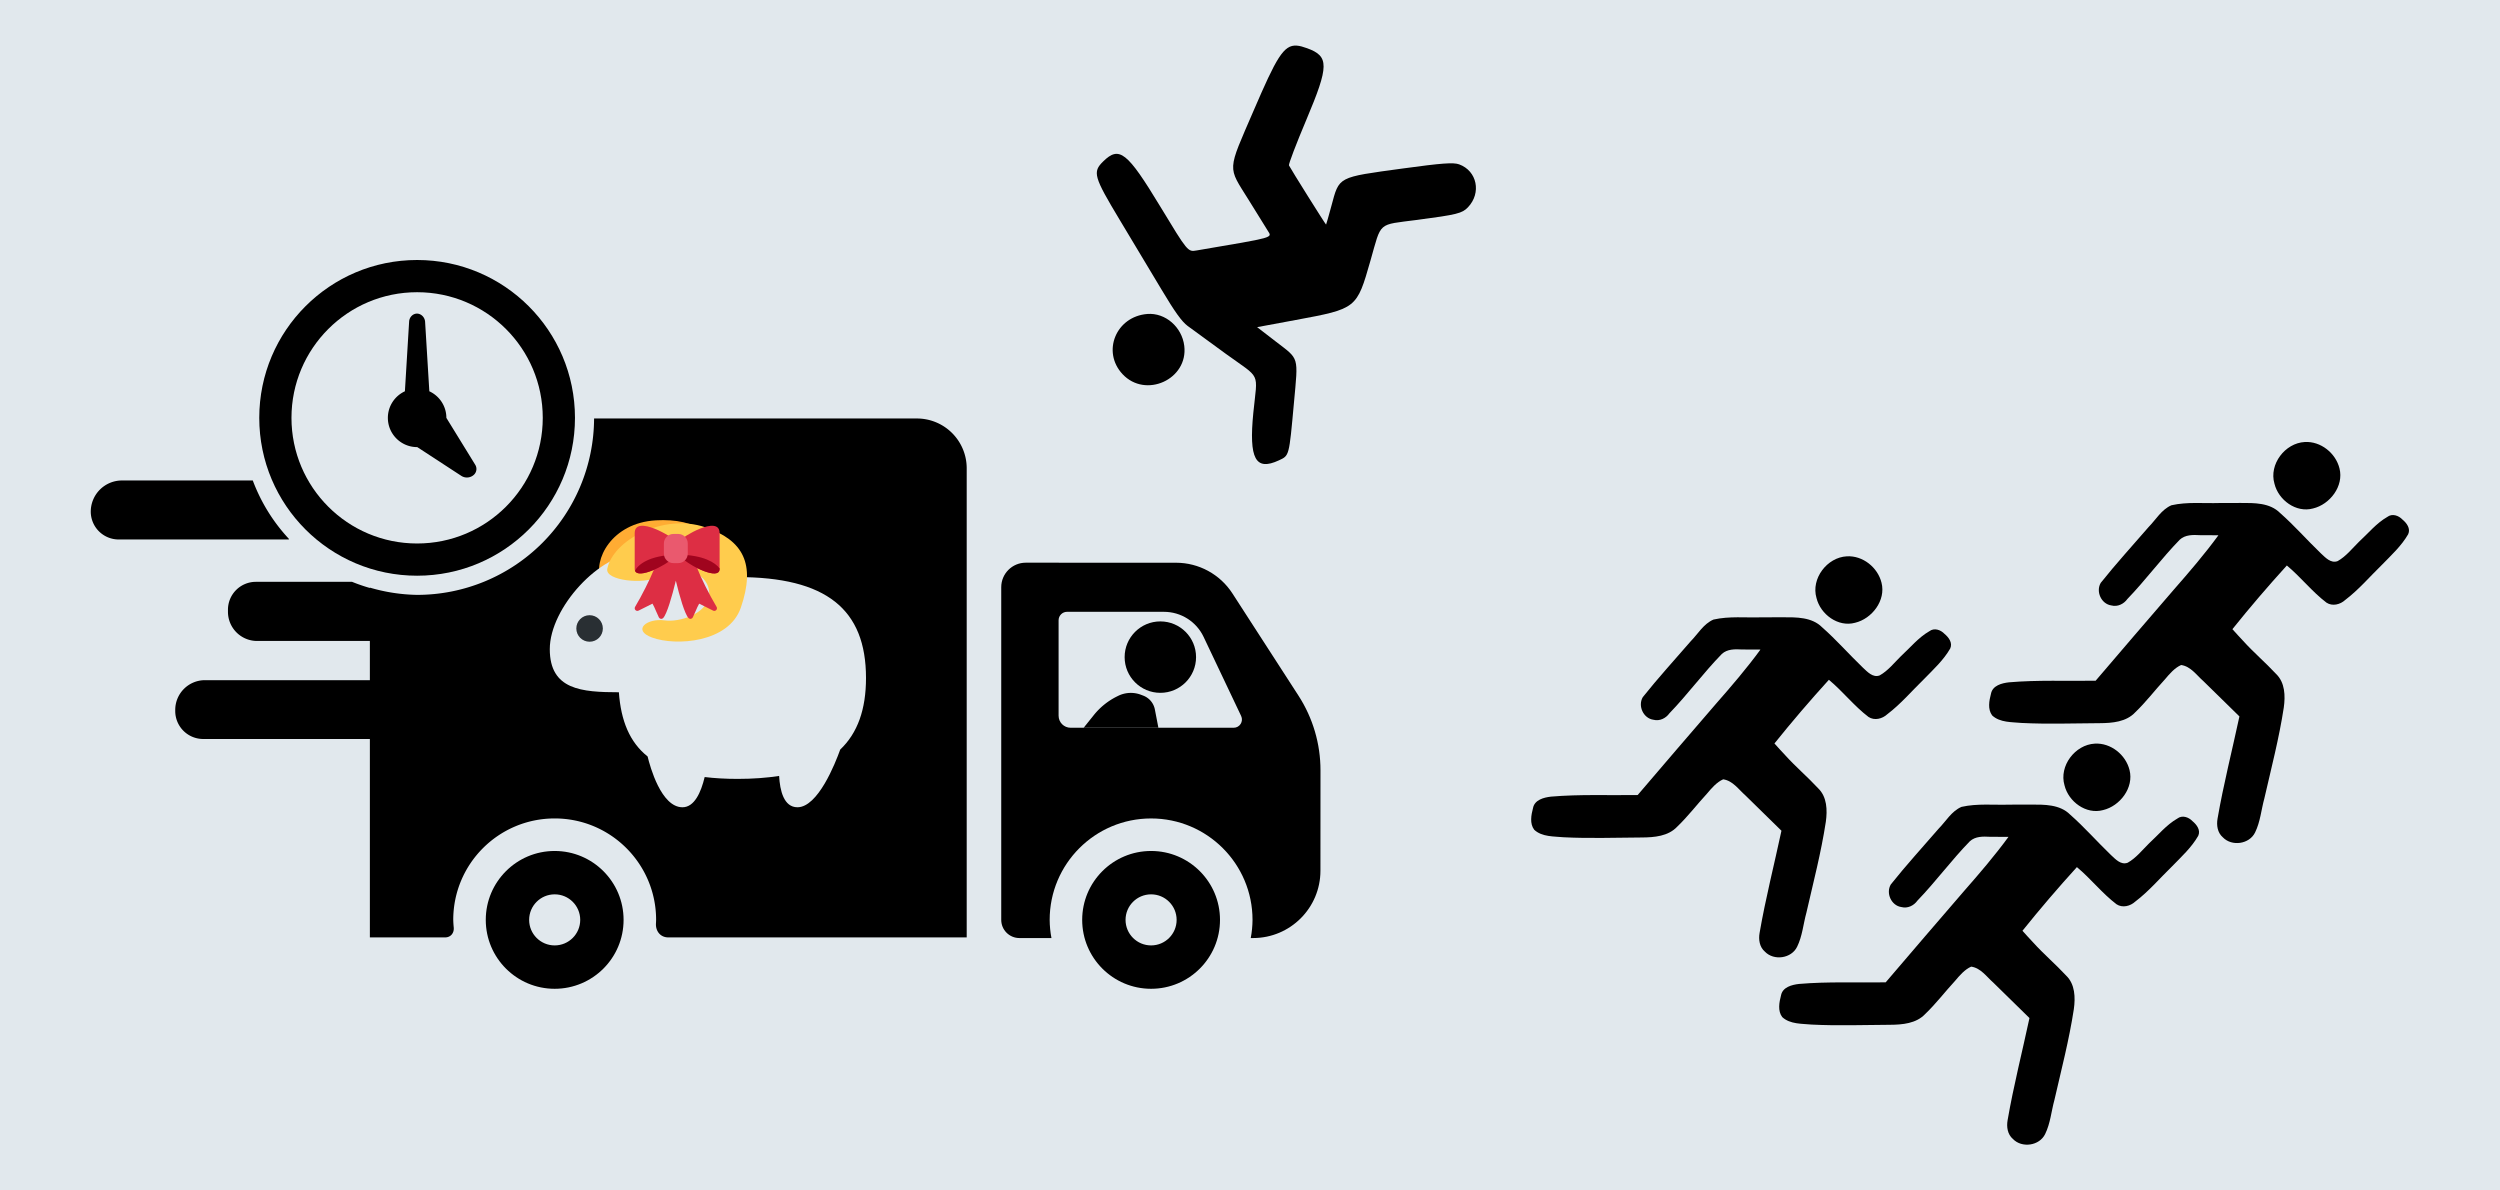 <?xml version="1.0" encoding="UTF-8" standalone="no"?>
<!-- Created with Inkscape (http://www.inkscape.org/) -->

<svg
   width="210mm"
   height="100mm"
   viewBox="0 0 210 100"
   version="1.1"
   id="svg1"
   xml:space="preserve"
   inkscape:version="1.4 (e7c3feb100, 2024-10-09)"
   sodipodi:docname="chuang-blank.svg"
   xmlns:inkscape="http://www.inkscape.org/namespaces/inkscape"
   xmlns:sodipodi="http://sodipodi.sourceforge.net/DTD/sodipodi-0.dtd"
   xmlns:xlink="http://www.w3.org/1999/xlink"
   xmlns="http://www.w3.org/2000/svg"
   xmlns:svg="http://www.w3.org/2000/svg"><sodipodi:namedview
     id="namedview1"
     pagecolor="#ffffff"
     bordercolor="#000000"
     borderopacity="0.25"
     inkscape:showpageshadow="2"
     inkscape:pageopacity="0.0"
     inkscape:pagecheckerboard="0"
     inkscape:deskcolor="#d1d1d1"
     inkscape:document-units="mm"
     showguides="true"
     inkscape:zoom="0.50856281"
     inkscape:cx="229.07692"
     inkscape:cy="-89.467809"
     inkscape:window-width="2194"
     inkscape:window-height="1158"
     inkscape:window-x="0"
     inkscape:window-y="0"
     inkscape:window-maximized="1"
     inkscape:current-layer="layer1" /><defs
     id="defs1"><inkscape:path-effect
       effect="fillet_chamfer"
       id="path-effect10"
       is_visible="true"
       lpeversion="1"
       nodesatellites_param="F,0,0,1,0,0,0,1 @ F,0,0,1,0,1.28,0,1 @ F,0,0,1,0,1.054,0,1 @ F,0,0,1,0,0.866,0,1 @ F,0,0,1,0,0,0,1"
       radius="0"
       unit="px"
       method="auto"
       mode="F"
       chamfer_steps="1"
       flexible="false"
       use_knot_distance="true"
       apply_no_radius="true"
       apply_with_radius="true"
       only_selected="false"
       hide_knots="false" /><inkscape:path-effect
       effect="fillet_chamfer"
       id="path-effect8"
       is_visible="true"
       lpeversion="1"
       nodesatellites_param="F,0,0,1,0,0,0,1 @ F,0,0,1,0,1.694,0,1 @ F,0,0,1,0,1.691,0,1 @ F,0,0,1,0,1.308,0,1"
       radius="0"
       unit="px"
       method="auto"
       mode="F"
       chamfer_steps="1"
       flexible="false"
       use_knot_distance="true"
       apply_no_radius="true"
       apply_with_radius="true"
       only_selected="false"
       hide_knots="false" /><inkscape:path-effect
       effect="fillet_chamfer"
       id="path-effect36"
       is_visible="true"
       lpeversion="1"
       nodesatellites_param="F,0,0,1,0,0,0,1 @ F,0,0,1,0,0.524,0,1 @ F,0,0,1,0,0.711,0,1 @ F,0,0,1,0,0,0,1"
       radius="0"
       unit="px"
       method="auto"
       mode="F"
       chamfer_steps="1"
       flexible="false"
       use_knot_distance="true"
       apply_no_radius="true"
       apply_with_radius="true"
       only_selected="false"
       hide_knots="false" /><inkscape:path-effect
       effect="fillet_chamfer"
       id="path-effect35"
       is_visible="true"
       lpeversion="1"
       nodesatellites_param="F,0,0,1,0,0,0,1 @ F,0,0,1,0,0,0,1 @ F,0,0,1,0,0,0,1 @ F,0,0,1,0,0,0,1"
       radius="0"
       unit="px"
       method="auto"
       mode="F"
       chamfer_steps="1"
       flexible="false"
       use_knot_distance="true"
       apply_no_radius="true"
       apply_with_radius="true"
       only_selected="false"
       hide_knots="false" /><inkscape:path-effect
       effect="fillet_chamfer"
       id="path-effect34"
       is_visible="true"
       lpeversion="1"
       nodesatellites_param="F,0,0,1,0,0.67,0,1 @ F,0,0,1,0,0.74,0,1 @ F,0,0,1,0,0,0,1 @ F,0,0,1,0,0,0,1"
       radius="0"
       unit="px"
       method="auto"
       mode="F"
       chamfer_steps="1"
       flexible="false"
       use_knot_distance="true"
       apply_no_radius="true"
       apply_with_radius="true"
       only_selected="false"
       hide_knots="false" /><inkscape:path-effect
       effect="fillet_chamfer"
       id="path-effect33"
       is_visible="true"
       lpeversion="1"
       nodesatellites_param="F,0,0,1,0,0,0,1 @ F,0,0,1,0,0,0,1 @ F,0,0,1,0,0,0,1 @ F,0,0,1,0,0,0,1"
       radius="0"
       unit="px"
       method="auto"
       mode="F"
       chamfer_steps="1"
       flexible="false"
       use_knot_distance="true"
       apply_no_radius="true"
       apply_with_radius="true"
       only_selected="false"
       hide_knots="false" /><inkscape:path-effect
       effect="fillet_chamfer"
       id="path-effect29"
       is_visible="true"
       lpeversion="1"
       nodesatellites_param="F,0,0,1,0,2.634,0,1 @ F,0,0,1,0,0,0,1 @ F,0,0,1,0,0,0,1 @ F,0,0,1,0,2.343,0,1"
       radius="0"
       unit="px"
       method="auto"
       mode="F"
       chamfer_steps="1"
       flexible="false"
       use_knot_distance="true"
       apply_no_radius="true"
       apply_with_radius="true"
       only_selected="false"
       hide_knots="false" /><inkscape:path-effect
       effect="fillet_chamfer"
       id="path-effect28"
       is_visible="true"
       lpeversion="1"
       nodesatellites_param="F,0,0,1,0,2.498,0,1 @ F,0,0,1,0,0,0,1 @ F,0,0,1,0,0,0,1 @ F,0,0,1,0,2.349,0,1"
       radius="0"
       unit="px"
       method="auto"
       mode="F"
       chamfer_steps="1"
       flexible="false"
       use_knot_distance="true"
       apply_no_radius="true"
       apply_with_radius="true"
       only_selected="false"
       hide_knots="false" /><inkscape:path-effect
       effect="fillet_chamfer"
       id="path-effect27"
       is_visible="true"
       lpeversion="1"
       nodesatellites_param="F,0,0,1,0,2.342,0,1 @ F,0,0,1,0,0,0,1 @ F,0,0,1,0,0,0,1 @ F,0,0,1,0,2.448,0,1"
       radius="0"
       unit="px"
       method="auto"
       mode="F"
       chamfer_steps="1"
       flexible="false"
       use_knot_distance="true"
       apply_no_radius="true"
       apply_with_radius="true"
       only_selected="false"
       hide_knots="false" /><inkscape:path-effect
       effect="fillet_chamfer"
       id="path-effect22"
       is_visible="true"
       lpeversion="1"
       nodesatellites_param="F,0,0,1,0,0,0,1 @ F,0,0,1,0,2.329,0,1 @ F,0,0,1,0,1.095,0,1 @ F,0,0,1,0,0,0,1 @ F,0,0,1,0,0,0,1 @ F,0,0,1,0,0,0,1"
       radius="0"
       unit="px"
       method="auto"
       mode="F"
       chamfer_steps="1"
       flexible="false"
       use_knot_distance="true"
       apply_no_radius="true"
       apply_with_radius="true"
       only_selected="false"
       hide_knots="false" /><inkscape:path-effect
       effect="fillet_chamfer"
       id="path-effect21"
       is_visible="true"
       lpeversion="1"
       nodesatellites_param="F,0,0,1,0,0,0,1 @ F,0,0,1,0,0,0,1 @ F,0,0,1,0,0,0,1 @ F,0,0,1,0,0,0,1"
       radius="0"
       unit="px"
       method="auto"
       mode="F"
       chamfer_steps="1"
       flexible="false"
       use_knot_distance="true"
       apply_no_radius="true"
       apply_with_radius="true"
       only_selected="false"
       hide_knots="false" /><inkscape:path-effect
       effect="fillet_chamfer"
       id="path-effect20"
       is_visible="true"
       lpeversion="1"
       nodesatellites_param="F,0,0,1,0,0.712,0,1 @ F,0,0,1,0,0,0,1 @ F,0,0,1,0,0,0,1 @ F,0,0,1,0,1.01,0,1"
       radius="0"
       unit="px"
       method="auto"
       mode="F"
       chamfer_steps="1"
       flexible="false"
       use_knot_distance="true"
       apply_no_radius="true"
       apply_with_radius="true"
       only_selected="false"
       hide_knots="false" /><inkscape:path-effect
       effect="fillet_chamfer"
       id="path-effect18"
       is_visible="true"
       lpeversion="1"
       nodesatellites_param="F,0,0,1,0,0,0,1 @ F,0,0,1,0,0,0,1 @ F,0,0,1,0,0,0,1 @ F,0,0,1,0,0,0,1 @ F,0,0,1,0,0,0,1 @ F,0,0,1,0,0,0,1 @ F,0,0,1,0,0,0,1 @ F,0,0,1,0,0,0,1 @ F,0,0,1,0,0,0,1 @ F,0,0,1,0,0,0,1 @ F,0,0,1,0,0,0,1 @ F,0,0,1,0,3.405,0,1 @ F,0,0,1,0,3.071,0,1"
       radius="0"
       unit="px"
       method="auto"
       mode="F"
       chamfer_steps="1"
       flexible="false"
       use_knot_distance="true"
       apply_no_radius="true"
       apply_with_radius="true"
       only_selected="false"
       hide_knots="false" /><inkscape:path-effect
       effect="fillet_chamfer"
       id="path-effect9"
       is_visible="true"
       lpeversion="1"
       nodesatellites_param="F,0,0,1,0,2.058,0,1 @ F,0,0,1,0,0,0,1 @ F,0,0,1,0,5.658,0,1 @ F,0,0,1,0,1.526,0,1"
       radius="0"
       unit="px"
       method="auto"
       mode="F"
       chamfer_steps="1"
       flexible="false"
       use_knot_distance="true"
       apply_no_radius="true"
       apply_with_radius="true"
       only_selected="false"
       hide_knots="false" /><inkscape:path-effect
       effect="fillet_chamfer"
       id="path-effect7"
       is_visible="true"
       lpeversion="1"
       nodesatellites_param="F,0,0,1,0,2.058,0,1 @ F,0,0,1,0,0,0,1 @ F,0,0,1,0,5.658,0,1 @ F,0,0,1,0,1.526,0,1"
       radius="0"
       unit="px"
       method="auto"
       mode="F"
       chamfer_steps="1"
       flexible="false"
       use_knot_distance="true"
       apply_no_radius="true"
       apply_with_radius="true"
       only_selected="false"
       hide_knots="false" /><inkscape:path-effect
       effect="fillet_chamfer"
       id="path-effect6"
       is_visible="true"
       lpeversion="1"
       nodesatellites_param="F,0,0,1,0,0,0,1 @ F,0,0,1,0,0,0,1 @ F,0,0,1,0,0.848,0,1 @ F,0,0,1,0,0,0,1 @ F,0,0,1,0,0,0,1 @ F,0,0,1,0,0,0,1 @ F,0,0,1,0,1.189,0,1 @ F,0,0,1,0,0,0,1 @ F,0,0,1,0,4.183,0,1"
       radius="0"
       unit="px"
       method="auto"
       mode="F"
       chamfer_steps="1"
       flexible="false"
       use_knot_distance="true"
       apply_no_radius="true"
       apply_with_radius="true"
       only_selected="false"
       hide_knots="false" /></defs><g
     inkscape:label="图层 1"
     inkscape:groupmode="layer"
     id="layer1"
     transform="translate(-49.994,-70.036)"><rect
       style="fill:#e1e8ed;stroke-width:0.1;fill-opacity:1"
       id="rect2"
       width="210"
       height="100"
       x="49.994"
       y="70.036"
       transform="translate(-9.1666666e-7)" /><g
       id="g3"
       transform="translate(7.624,3.826)"><g
         id="g45"
         transform="matrix(0.487,0,0,0.487,140.992,80.728)"><path
           id="path53"
           d="m 101.354,76.668 c -2.767,0.091 -5.587,-0.234 -8.309,0.385 -1.726,0.74 -2.681,2.478 -3.953,3.767 -2.761,3.194 -5.618,6.315 -8.246,9.618 -0.884,1.494 0.091,3.657 1.836,3.898 1.061,0.28 2.139,-0.244 2.757,-1.111 3.161,-3.276 5.859,-6.973 9.035,-10.231 0.949,-0.878 2.29,-0.845 3.493,-0.778 1.059,0.006 2.117,0.01 3.176,0.015 -2.375,3.252 -5.001,6.305 -7.653,9.332 -4.511,5.247 -9.044,10.482 -13.525,15.758 -4.982,0.079 -9.979,-0.151 -14.949,0.275 -1.233,0.142 -2.834,0.546 -3.104,1.972 -0.315,1.194 -0.596,2.682 0.206,3.74 1.344,1.264 3.447,1.135 5.082,1.298 4.49,0.23 8.989,0.06 13.482,0.037 2.147,-0.014 4.559,-0.207 6.117,-1.879 1.846,-1.767 3.391,-3.813 5.123,-5.687 0.793,-0.942 1.681,-1.979 2.791,-2.466 1.665,0.242 2.651,1.742 3.83,2.773 2.068,2.044 4.139,4.058 6.221,6.094 -1.254,5.875 -2.748,11.704 -3.771,17.626 -0.204,1.149 -0.016,2.437 0.915,3.231 1.548,1.619 4.586,1.187 5.563,-0.853 0.905,-1.839 1.059,-3.929 1.6,-5.885 1.195,-5.235 2.537,-10.349 3.348,-15.667 0.275,-1.989 0.218,-4.294 -1.334,-5.781 -1.821,-1.962 -3.87,-3.698 -5.666,-5.686 -0.636,-0.664 -1.246,-1.354 -1.864,-2.035 3.013,-3.759 6.15,-7.417 9.389,-10.984 2.409,1.999 4.343,4.513 6.837,6.41 1.032,0.675 2.377,0.326 3.236,-0.467 2.348,-1.781 4.26,-4.05 6.367,-6.096 1.59,-1.637 3.327,-3.22 4.489,-5.242 0.45,-0.981 -0.258,-1.925 -0.985,-2.525 -0.664,-0.702 -1.776,-1.101 -2.621,-0.452 -1.898,1.09 -3.292,2.835 -4.89,4.294 -1.131,1.112 -2.23,2.521 -3.673,3.323 -1.177,0.444 -2.12,-0.627 -2.896,-1.341 -2.399,-2.306 -4.57,-4.796 -7.028,-6.956 -1.773,-1.784 -4.454,-1.736 -6.788,-1.732 -1.214,-0.002 -2.427,0.005 -3.641,0.01 z" /><path
           id="path51"
           style="fill:#000000"
           d="m 116.037,66.146 c -3.41,0.178 -6.207,3.853 -5.23,7.186 0.685,2.824 3.725,5.076 6.648,4.277 2.932,-0.695 5.351,-3.868 4.568,-6.912 -0.654,-2.643 -3.232,-4.709 -5.986,-4.551 z" /></g><use
         x="0"
         y="0"
         xlink:href="#g45"
         id="use57"
         transform="translate(20.833,15.734)" /><use
         x="0"
         y="0"
         xlink:href="#use57"
         id="use58"
         transform="translate(17.636,-25.336)" /><g
         id="g70"
         transform="matrix(1.191,0,0,1.191,-46.162,33.38)"><path
           d="m 155.257,49.709 c -2.206,0.171 -3.233,2.653 -1.754,4.241 1.626,1.745 4.642,0.369 4.357,-1.988 -0.161,-1.334 -1.337,-2.351 -2.603,-2.253 z"
           id="path70" /><path
           d="m 165.793,30.782 c 0.215,0.015 0.453,0.084 0.731,0.185 1.561,0.567 1.554,1.232 -0.049,5.033 -0.726,1.721 -1.27,3.148 -1.231,3.231 0.103,0.222 2.589,4.187 2.617,4.174 0.013,-0.006 0.179,-0.59 0.37,-1.297 0.571,-2.116 0.396,-2.024 5.051,-2.661 2.753,-0.377 3.562,-0.436 3.964,-0.29 1.266,0.461 1.586,2.014 0.623,3.027 -0.409,0.43 -0.766,0.519 -3.597,0.892 -2.813,0.371 -2.483,0.081 -3.282,2.876 -0.969,3.388 -0.962,3.383 -5.275,4.183 l -2.717,0.504 1.335,1.029 c 1.651,1.272 1.566,0.981 1.262,4.308 -0.347,3.803 -0.324,3.713 -1.062,4.058 -1.654,0.771 -2.125,-0.107 -1.802,-3.362 0.293,-2.954 0.591,-2.319 -1.948,-4.157 -1.17,-0.847 -2.38,-1.73 -2.688,-1.963 -0.415,-0.312 -0.895,-0.982 -1.843,-2.569 -0.706,-1.181 -2.026,-3.382 -2.935,-4.893 -1.846,-3.069 -1.937,-3.39 -1.177,-4.137 1.137,-1.117 1.691,-0.681 4.029,3.181 1.939,3.202 1.939,3.202 2.563,3.096 5.6,-0.952 5.333,-0.878 5.013,-1.399 -0.162,-0.264 -0.763,-1.233 -1.336,-2.153 -1.511,-2.428 -1.537,-1.947 0.352,-6.333 1.589,-3.689 2.1,-4.629 3.032,-4.563 z"
           id="path65" /></g></g><g
       id="g36"
       style="display:inline"
       transform="translate(7.624,3.826)"><path
         d="m 88.963,137.692 c -3.197,2.6e-4 -5.788,2.592 -5.788,5.788 -2.6e-5,3.197 2.591,5.788 5.788,5.788 3.197,2e-5 5.788,-2.591 5.788,-5.788 2.6e-5,-3.197 -2.591,-5.788 -5.788,-5.788 z m 0,3.643 c 1.185,-2.3e-4 2.146,0.96 2.146,2.145 -4.9e-5,1.185 -0.961,2.145 -2.146,2.145 -1.185,-5e-5 -2.145,-0.96 -2.145,-2.145 4.8e-5,-1.185 0.96,-2.145 2.145,-2.145 z"
         style="stroke:none;stroke-width:0.226;fill:#000000;fill-opacity:1"
         id="path40" /><path
         d="m 139.062,137.692 c -3.197,-2e-5 -5.788,2.591 -5.788,5.788 -3e-5,3.197 2.591,5.788 5.788,5.788 3.197,-2.6e-4 5.788,-2.592 5.788,-5.788 2e-5,-3.197 -2.591,-5.788 -5.788,-5.788 z m 0,3.643 c 1.185,5e-5 2.145,0.96 2.145,2.145 -4e-5,1.185 -0.96,2.145 -2.145,2.145 -1.185,2.4e-4 -2.146,-0.96 -2.146,-2.145 5e-5,-1.185 0.961,-2.145 2.146,-2.145 z"
         style="stroke-width:0.226;fill:#000000;fill-opacity:1"
         id="path42" /><path
         id="path16"
         style="display:inline;fill:#000000;stroke:none;stroke-width:0.107;fill-opacity:1"
         d="m 92.273,101.363 a 14.87,14.87 0 0 1 -14.865,14.817 14.87,14.87 0 0 1 -3.969,-0.61 v 0.03 a 14.777,14.777 0 0 1 -1.496,-0.516 h -8.082 a 2.342,2.342 0 0 0 -2.342,2.342 v 0.177 a 2.448,2.448 0 0 0 2.448,2.448 h 9.472 v 3.293 H 59.588 a 2.498,2.498 0 0 0 -2.498,2.498 v 0.094 a 2.349,2.349 0 0 0 2.349,2.349 h 14 v 16.667 h 6.323 c 0.468,0 0.768,-0.372 0.721,-0.838 -0.021,-0.211 -0.034,-0.423 -0.04,-0.635 4.9e-5,-4.705 3.815,-8.52 8.52,-8.52 4.706,-2.4e-4 8.52,3.814 8.52,8.52 -0.003,0.098 -0.006,0.196 -0.012,0.295 -0.039,0.655 0.378,1.178 1.035,1.178 h 25.067 v -39.406 a 4.183,4.183 0 0 0 -4.183,-4.183 z" /><path
         d="m 128.532,113.476 c -1.136,2e-5 -2.058,0.921 -2.058,2.058 v 27.946 c 1.5e-4,0.843 0.684,1.526 1.527,1.526 h 2.691 c -0.096,-0.503 -0.146,-1.014 -0.15,-1.526 5e-5,-4.706 3.815,-8.52 8.52,-8.52 4.705,5e-5 8.52,3.815 8.52,8.52 -0.004,0.512 -0.054,1.023 -0.15,1.526 h 0.197 c 3.125,-2.2e-4 5.658,-2.533 5.658,-5.658 l 0.004,-8.434 c 0.001,-2.223 -0.64,-4.398 -1.846,-6.265 l -5.551,-8.59 c -1.039,-1.608 -2.823,-2.58 -4.738,-2.58 z m 3.471,4.127 h 8.141 c 1.423,-1e-5 2.718,0.819 3.328,2.104 l 3.154,6.645 c 0.218,0.459 -0.117,0.989 -0.625,0.989 h -13.699 c -0.558,0 -1.01,-0.452 -1.01,-1.01 v -8.017 c 0,-0.393 0.319,-0.712 0.712,-0.712 z"
         style="display:inline;stroke-width:0.1;fill:#000000;fill-opacity:1"
         id="path44" /><path
         d="M 77.408,88.05 C 70.085,88.05 64.148,93.987 64.148,101.31 c 1.85e-4,7.323 5.937,13.26 13.26,13.26 7.323,1e-4 13.26,-5.936 13.26,-13.26 1e-4,-7.323 -5.937,-13.26 -13.26,-13.26 z m 0,2.706 c 5.829,-8.9e-5 10.554,4.725 10.554,10.554 -1.97e-4,5.829 -4.725,10.553 -10.554,10.553 -5.829,9e-5 -10.554,-4.725 -10.554,-10.553 -8.9e-5,-5.829 4.725,-10.554 10.554,-10.554 z"
         style="display:inline;fill-rule:evenodd;stroke:none;stroke-width:0.174;fill:#000000;fill-opacity:1"
         id="path38" /><path
         id="path17"
         style="display:inline;fill:#000000;stroke:none;stroke-width:0.113;fill-opacity:1"
         d="m 77.408,92.551 a 0.674,0.716 0 0 0 -0.671,0.67 l -0.355,5.857 c -0.844,0.389 -1.431,1.242 -1.431,2.232 0,1.357 1.1,2.457 2.457,2.457 0.004,0 0.008,-5e-4 0.011,-5.1e-4 l 3.693,2.41 a 0.864,0.864 0 0 0 1.085,-0.104 0.665,0.665 0 0 0 0.095,-0.818 l -2.427,-3.944 c 0,-0.991 -0.586,-1.844 -1.431,-2.233 L 78.081,93.288 A 0.706,0.75 0 0 0 77.408,92.551 Z" /><path
         d="m 66.635,111.472 a 14.777,14.777 0 0 1 -3.031,-4.902 H 52.628 a 2.623,2.623 0 0 0 -2.634,2.612 2.343,2.343 0 0 0 2.343,2.344 h 14.297 z"
         style="display:inline;fill:#000000;stroke:none;stroke-width:0.182;fill-opacity:1"
         id="path32" /><circle
         style="fill:#000000;fill-opacity:1;stroke-width:0.208"
         id="path7"
         cx="139.839"
         cy="121.408"
         r="3" /><path
         style="fill:#000000;fill-opacity:1;stroke-width:0.1"
         d="m 141.021,131.167 0.855,-1.066 a 5.785,5.785 141.204 0 1 1.948,-1.566 l 0.093,-0.046 a 2.405,2.405 177.335 0 1 1.928,-0.09 l 0.185,0.071 a 1.56,1.56 50.042 0 1 0.973,1.161 l 0.296,1.535 z"
         id="path8"
         inkscape:path-effect="#path-effect10"
         inkscape:original-d="m 141.02098,131.16698 1.65545,-2.06409 2.18427,-1.08063 1.97734,0.75874 0.45985,2.38598 z"
         sodipodi:nodetypes="cccccc"
         transform="translate(-7.624,-3.826)" /></g><g
       id="g1"
       transform="matrix(0.743,0,0,0.743,96.176,111.098)"><path
         class="path"
         fill="#ffac33"
         d="m 11.983,3.562 c 4.543,-0.262 7.824,1.597 8.089,6.826 0.215,4.19 -5.184,6.79 -8.046,6.879 -2.462,0.077 -1.353,-1.852 0.61,-2.334 1.576,-0.387 4.124,-2.413 3.602,-4.44 C 15.641,8.173 11.923,7.809 9.887,10.785 9.089,11.952 6.333,11.658 5.791,10.351 4.833,8.042 7.002,3.849 11.983,3.562 Z"
         id="path1" /><path
         class="path"
         fill="#e1e8ed"
         d="m 35.75,21.384 c 0,-7.783 -4.495,-11.407 -14.519,-11.407 -1.087,0 -2.083,0.051 -3.018,0.137 C 16.853,7.691 13.368,7.286 10,7.286 c -4.304,0 -10,6.145 -10,10.839 0,4.608 3.606,4.866 7.811,4.874 0.233,3.245 1.226,5.647 3.249,7.26 0.277,1.15 1.534,5.741 3.94,5.741 1.353,0 2.099,-1.695 2.51,-3.417 1.128,0.136 2.359,0.209 3.722,0.209 1.733,0 3.288,-0.116 4.695,-0.335 C 26.017,34.114 26.458,36 28,36 c 2.317,0 4.273,-4.956 4.834,-6.521 1.969,-1.87 2.916,-4.545 2.916,-8.095 z"
         id="path2" /><circle
         class="path"
         fill="#292f33"
         cx="4.5"
         cy="15.786"
         r="1.5"
         id="circle2" /><path
         class="path"
         fill="#ffcc4d"
         d="m 17.562,4.339 c 4.312,1.455 5.74,4.148 4.034,9.099 -1.367,3.967 -7.345,4.361 -10.034,3.375 C 9.25,15.964 11,14.589 13,14.875 c 1.606,0.23 4.727,-0.698 5,-2.773 C 18.312,9.727 15,8 12,10 10.823,10.785 6.226,10.43 6.5,9.042 7.138,5.816 12.835,2.744 17.562,4.339 Z"
         id="path3" /><path
         fill="#dd2e44"
         class="nopath"
         transform="matrix(0.3,0,0,0.3,9,3.9)"
         d="m 19.281,6.392 c 0,0.405 -2.37,0.405 -2.37,0 C 16.911,5.492 2,-3.507 2,3.692 v 13.499 c 0,2.487 3.476,1.947 7.193,0.361 -1.429,3.525 -4.498,9.68 -7.05,13.934 -0.229,0.382 -0.178,0.868 0.124,1.194 0.303,0.325 0.783,0.415 1.181,0.215 l 5.258,-2.629 c 0.441,0.726 0.931,1.868 1.376,2.906 0.333,0.778 0.678,1.582 1.024,2.275 0.144,0.287 0.417,0.488 0.734,0.54 C 11.893,35.996 11.947,36 12,36 c 0.263,0 0.518,-0.104 0.707,-0.293 1.42,-1.419 3.429,-8.395 4.793,-14.093 1.364,5.698 3.373,12.674 4.793,14.093 C 22.481,35.896 22.737,36 23,36 c 0.053,0 0.106,-0.004 0.16,-0.013 0.317,-0.052 0.591,-0.253 0.734,-0.54 0.347,-0.693 0.691,-1.497 1.024,-2.275 0.445,-1.038 0.935,-2.181 1.376,-2.906 l 5.258,2.629 c 0.398,0.198 0.879,0.111 1.181,-0.215 0.303,-0.326 0.352,-0.812 0.124,-1.194 C 30.122,26.928 26.796,20.19 25.529,16.843 29.652,18.933 34,20.02 34,17.19 V 3.691 C 34,-3.507 19.281,5.492 19.281,6.392 Z"
         id="path4" /><path
         fill="#a0041e"
         class="nopath"
         transform="matrix(0.3,0,0,0.3,9,3.9)"
         d="m 2.114,17.869 c 1.177,3.199 11.468,-1.787 14.86,-5.179 0.31,-0.31 0.549,-0.602 0.758,-0.885 C 7.286,12.057 3.19,15.662 2.114,17.869 Z m 16.482,-6.068 c 0.212,0.285 0.453,0.578 0.765,0.89 3.6,3.6 14.639,8.999 14.639,4.5 V 16.982 C 32.329,14.783 27.963,11.96 18.596,11.801 Z"
         id="path5" /><path
         fill="#ea596e"
         class="nopath"
         transform="matrix(0.3,0,0,0.3,9,3.9)"
         d="M 22,11.4 C 22,13.388 20.389,15 18.401,15 H 16.599 C 14.611,15 13,13.388 13,11.4 V 7.6 C 13,5.612 14.611,4 16.599,4 h 1.802 C 20.389,4 22,5.612 22,7.6 Z"
         id="path6" /></g></g></svg>
